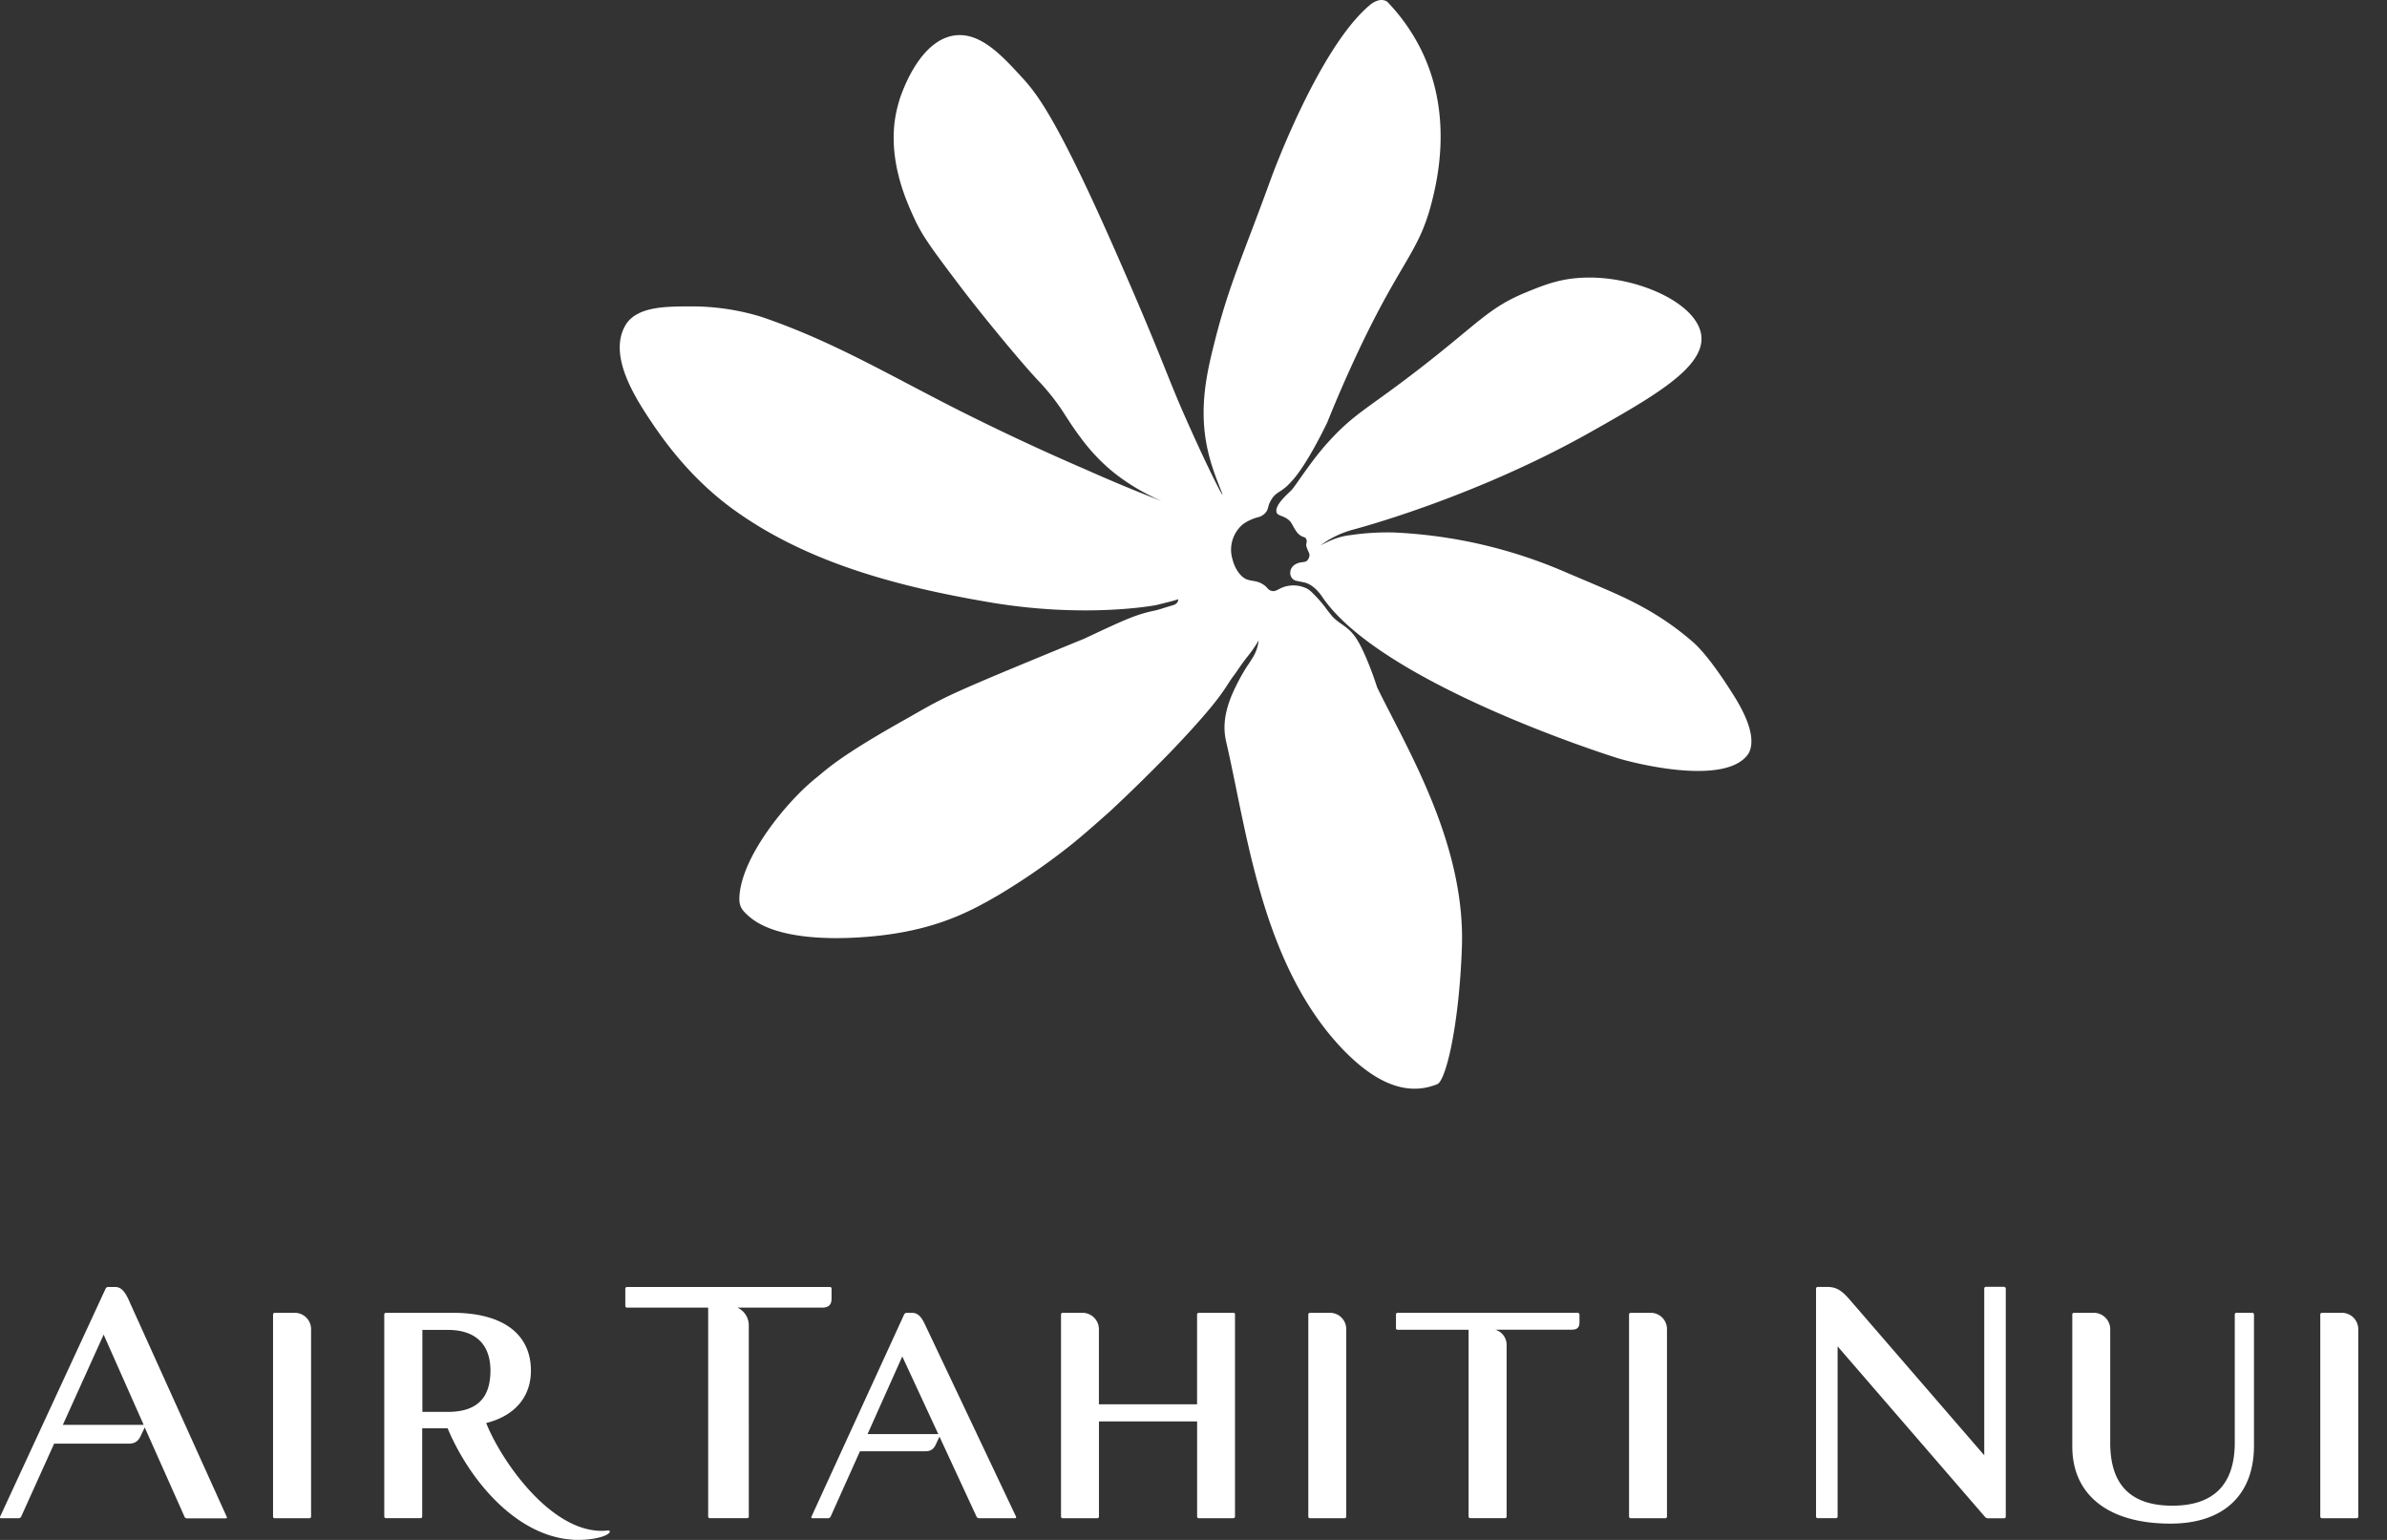 <svg xmlns="http://www.w3.org/2000/svg" width="62" height="40" viewBox="0 0 62 40" fill="none"><rect x="0" y="0" width="62" height="40" fill="#333333" stroke="none"/><path fill="#fff" d="M7.652 34.102h-.519a.043.043 0 0 0-.041.041v5.252c0 .022.02.042.041.042h.905c.022 0 .042-.02.042-.042v-4.869a.425.425 0 0 0-.428-.425Zm26.887 0h-.516a.043.043 0 0 0-.041.041v5.252c0 .022.02.042.041.042h.902c.022 0 .042-.02.042-.042v-4.869a.422.422 0 0 0-.428-.425Zm8.332 0h-.516a.043.043 0 0 0-.042.041v5.252c0 .022.02.042.042.042h.902c.022 0 .041-.02.041-.042v-4.869a.422.422 0 0 0-.427-.425Zm17.953 0h-.516a.043.043 0 0 0-.041.041v5.252c0 .022.02.042.041.042h.905c.022 0 .041-.02.041-.042v-4.869a.426.426 0 0 0-.43-.425Zm-41.672-.136h2.206c.178 0 .241-.086.241-.236v-.258a.04.04 0 0 0-.041-.042h-5.274a.043.043 0 0 0-.042.042v.452c0 .022.02.042.042.042h2.11v5.43c0 .021.02.04.043.04h.97c.023 0 .042-.019.042-.04V34.42a.506.506 0 0 0-.297-.455ZM3.36 33.802c-.144-.325-.252-.372-.38-.372h-.175c-.025 0-.047.017-.06.039L.002 39.398c-.008.022 0 .039.025.039h.463a.073.073 0 0 0 .059-.04l.857-1.897h1.928c.161 0 .253-.053.325-.21l.1-.212 1.035 2.323c.008.022.036.039.058.039h1.015c.022 0 .034-.017.022-.04l-2.53-5.598Zm-1.728 3.21 1.06-2.345 1.04 2.345h-2.1Zm30.405-2.91h-.902a.043.043 0 0 0-.042.041v2.334h-2.55v-1.948a.427.427 0 0 0-.426-.428H27.6a.043.043 0 0 0-.041.042v5.252c0 .022.02.042.041.042h.902c.022 0 .042-.02.042-.042v-2.472h2.55v2.472c0 .022.019.042.041.042h.902c.022 0 .041-.02.041-.042V34.14c.003-.022-.016-.041-.041-.038Zm-8.013.3c-.1-.215-.194-.3-.335-.3h-.142c-.025 0-.047.016-.061.038l-2.411 5.26c-.008.02.003.037.025.037h.413c.025 0 .047-.017.061-.04l.763-1.7h1.704c.141 0 .216-.064.269-.183l.092-.197.965 2.084c.008.02.039.036.061.036h.938c.022 0 .033-.017.025-.04l-2.367-4.996Zm-1.49 2.849.902-2.017.935 2.017h-1.837ZM40.98 34.1H36.3a.043.043 0 0 0-.041.042v.358c0 .022.019.042.041.042h1.845v4.852c0 .022.02.042.042.042h.904c.023 0 .042-.02.042-.042v-4.461a.409.409 0 0 0-.297-.394h1.995c.141 0 .194-.067.194-.186v-.21a.048.048 0 0 0-.047-.042Zm17.52 0h-.413a.043.043 0 0 0-.041.042v3.327c0 1.096-.553 1.642-1.62 1.642-1.216 0-1.615-.685-1.615-1.634v-2.95a.427.427 0 0 0-.428-.426h-.516a.043.043 0 0 0-.041.041v3.435c0 1.223.896 2 2.552 2 1.37 0 2.167-.738 2.167-2.025v-3.41c-.003-.025-.022-.044-.044-.041Zm-42.687 5.655c-.028 0-.111.01-.183.01-1.362 0-2.625-1.852-3.002-2.801.743-.186 1.162-.68 1.162-1.36 0-.96-.738-1.503-2.03-1.503h-1.737a.043.043 0 0 0-.042.041v5.252c0 .022.02.042.042.042h.901c.022 0 .042-.02.042-.042v-2.294h.66C12.191 38.45 13.46 40 15.03 40c.427 0 .807-.117.807-.216.005-.014-.003-.025-.025-.028Zm-4.187-3.08h-.655v-2.13h.655c.783 0 1.113.43 1.113 1.06-.003.632-.272 1.07-1.113 1.07Zm40.43-3.249h-.475a.043.043 0 0 0-.042.042v4.334l-3.473-4.018c-.208-.241-.347-.355-.6-.355h-.255a.043.043 0 0 0-.041.042v5.923c0 .022.02.042.041.042h.477c.023 0 .042-.02.042-.042v-4.422l3.834 4.436a.1.1 0 0 0 .07.03h.424c.022 0 .04-.019.04-.041v-5.924a.048.048 0 0 0-.043-.047ZM45.06 18.11c-.53-.852-.888-1.263-1.099-1.443-.979-.85-1.908-1.21-2.68-1.543l-.621-.263a12.613 12.613 0 0 0-4.473-1.03 6.593 6.593 0 0 0-1.095.067c-.15.017-.297.05-.442.106a3.28 3.28 0 0 0-.355.166 2.448 2.448 0 0 1 .766-.388l.022-.009c.003.003 3.15-.81 6.24-2.555 1.62-.916 2.971-1.679 2.866-2.508-.111-.871-1.809-1.61-3.227-1.487-.524.044-.904.2-1.306.363-.991.405-1.235.79-2.772 1.981-1.376 1.066-1.687 1.152-2.378 1.909-.45.491-.865 1.162-.965 1.26-.097.097-.475.418-.372.596.041.075.205.064.344.214.047.052.139.266.219.327.117.111.175.047.205.155.017.059-.027.106 0 .18.03.092.04.092.073.181.01.033-.006.13-.067.18-.064.053-.17.009-.31.098a.252.252 0 0 0-.12.219c0 .064.033.16.141.197l.225.047c.228.05.408.288.458.363l.011.017c1.543 2.264 7.585 4.156 7.585 4.156.278.103 2.883.808 3.482-.091.247-.436-.169-1.163-.355-1.465Z"/><path fill="#fff" d="M35.477 17.07c-.186-.428-.3-.578-.416-.689-.166-.16-.289-.194-.458-.372a.866.866 0 0 0-.041-.052c-.097-.114-.128-.178-.275-.347a3.272 3.272 0 0 0-.191-.203.585.585 0 0 0-.161-.124.792.792 0 0 0-.53-.053c-.195.047-.258.155-.386.116-.092-.027-.092-.086-.2-.158-.166-.11-.274-.083-.43-.136-.191-.07-.327-.327-.372-.51a.863.863 0 0 1 .27-.927c.119-.083.25-.144.39-.18a.362.362 0 0 0 .226-.161c.038-.067.038-.13.072-.208a.9.9 0 0 1 .094-.156c.097-.116.17-.127.308-.241.064-.05.103-.094.183-.18.41-.447.916-1.52.916-1.52.138-.345.358-.875.649-1.51 1.226-2.68 1.717-2.844 2.064-4.209.147-.585.535-2.211-.227-3.854a4.981 4.981 0 0 0-.919-1.34c-.036-.039-.114-.06-.18-.055 0 0-.125 0-.278.127-1.337 1.113-2.566 4.495-2.566 4.495-.771 2.123-1.118 2.816-1.504 4.392-.205.818-.377 1.712-.13 2.744.141.585.385 1.074.366 1.093-.11-.16-.58-1.135-1.035-2.175-.291-.671-.358-.874-.76-1.853-.227-.55-.441-1.06-.882-2.067-1.587-3.632-2.137-4.323-2.528-4.745C26 1.413 25.453.836 24.801.92c-.893.117-1.34 1.401-1.41 1.587-.071.211-.121.422-.15.63-.146 1.104.3 2.09.511 2.544.064.142.14.28.23.43.206.328.492.71.933 1.293.61.807 1.681 2.1 2.084 2.516.221.236.424.492.604.763.13.203.278.436.458.675.23.313.516.635.885.93.452.357.91.59 1.235.731a40.14 40.14 0 0 1-1.973-.82 61.182 61.182 0 0 1-3.404-1.593c-1.79-.91-3.235-1.77-5.05-2.383a6.171 6.171 0 0 0-1.811-.264c-.508 0-1.038.005-1.388.2a.77.77 0 0 0-.294.263c-.502.81.27 1.962.713 2.62.6.882 1.307 1.656 2.184 2.269 1.909 1.343 4.253 1.942 6.525 2.33 2.514.43 4.326.08 4.34.078.016-.003.582-.141.58-.155 0 0 .013.11-.13.155-.32.094-.345.111-.486.142-.483.102-.763.23-1.826.73-.436.177-1.035.424-1.89.779-1.875.782-1.897.832-2.782 1.332-1.718.965-2.017 1.287-2.286 1.5-.738.586-1.948 2.037-1.998 3.102-.011.25.078.344.225.478.69.635 2.189.602 2.763.574 1.934-.097 2.933-.635 3.748-1.11a17.034 17.034 0 0 0 1.757-1.204c.266-.208.488-.394 1.137-.971a44.495 44.495 0 0 0 1.554-1.523c1.37-1.429 1.42-1.681 1.637-1.973l.066-.089c.075-.105.145-.224.344-.474.13-.161.245-.355.256-.38-.017.17-.075.33-.167.471-.044.067-.07.117-.116.178-.12.183-.225.372-.32.569-.371.752-.29 1.196-.238 1.429.533 2.291.907 5.69 2.952 7.899.813.873 1.67 1.334 2.528.984.224-.088.568-1.523.64-3.545.098-2.694-1.42-5.16-2.202-6.764a8.555 8.555 0 0 0-.292-.783Z"/></svg>
